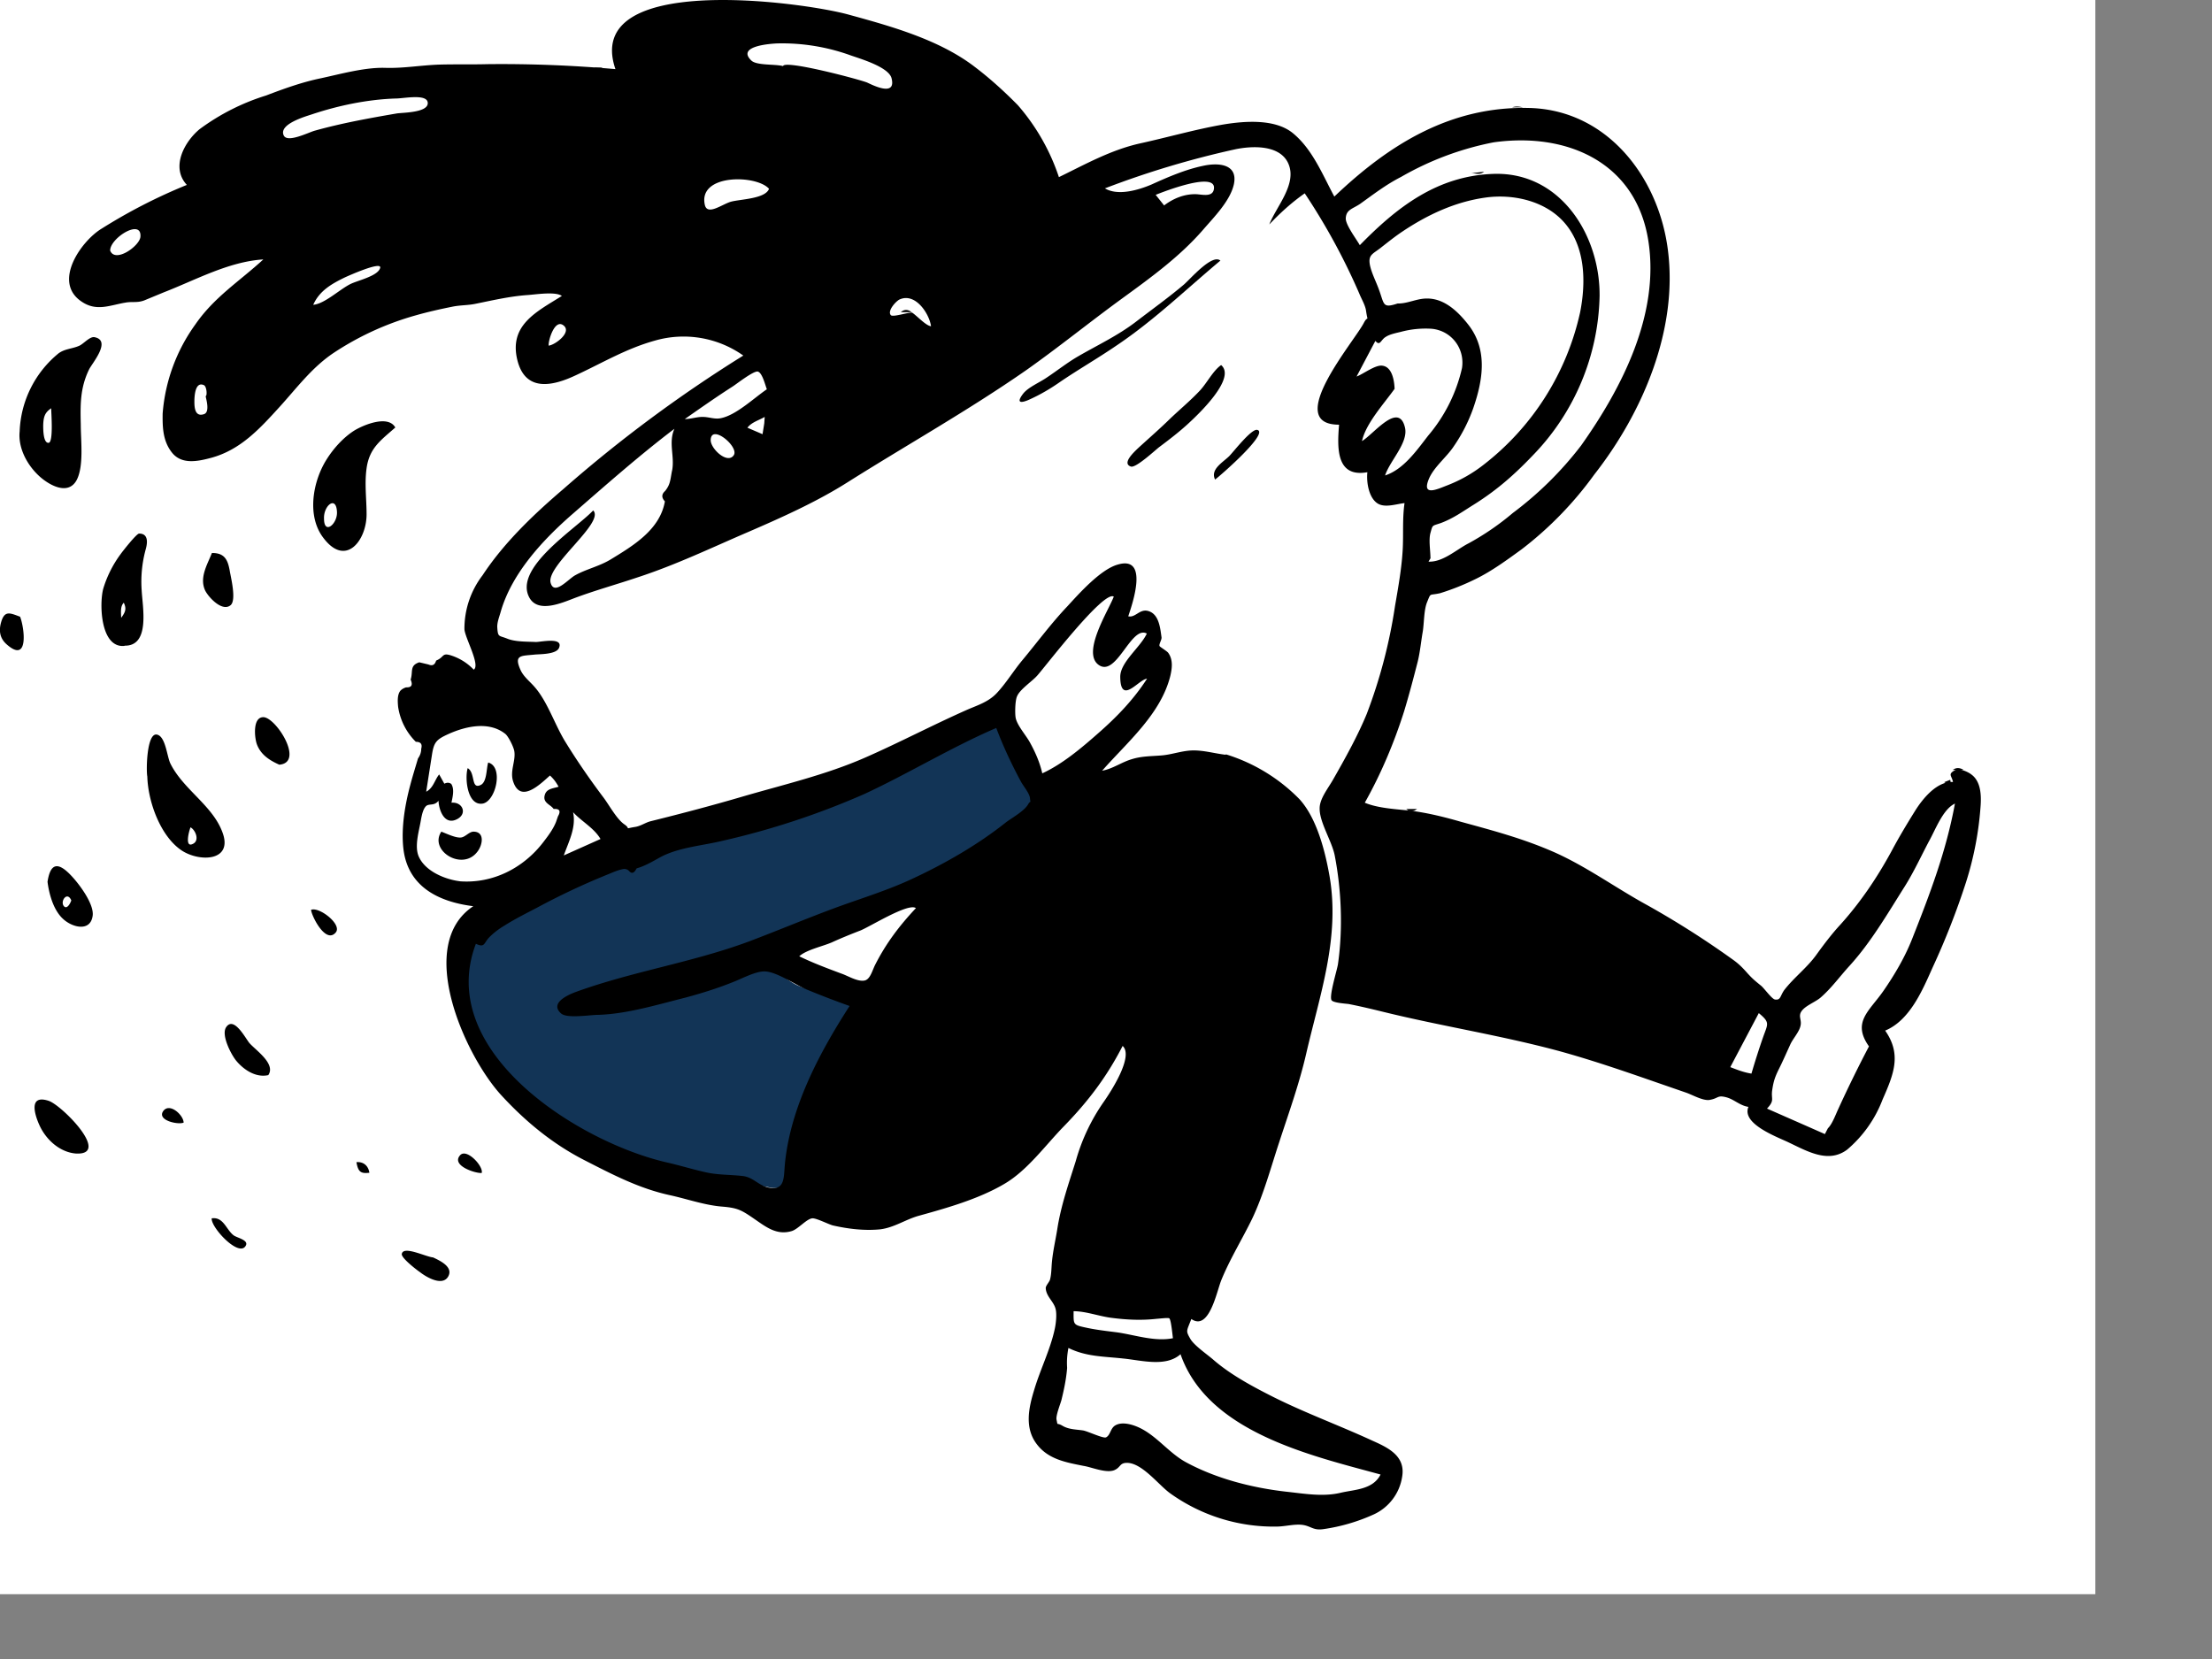 <svg xmlns="http://www.w3.org/2000/svg" viewBox="0 0 1024 768"><rect x="0" y="0" width="1024" height="768" fill="#808080" stroke="none"/><g fill="#FFFFFF00" fill-rule="evenodd"><path d="M-54-30H970v768H-54z"/><path d="M231.2 425.1c4.7-3.2 14.2-14.6 19.2-17.2 11.1-5.9 60.7-17.4 62.3-18 2.5-1 18.4-4.7 27.7-7 21.8-5.3 100-40 120.6-48.9 2.6 7 24.3 37.5 20.6 40.6a312.3 312.3 0 01-48.5 30.5c-11.5 6-23.6 11-36 15-13.9 4.6-23.4 9.5-37.3 14.2-13.7 4.6 2.6 19 9.7 22 7.8 3.3 20 5 28 8-14 22-26 48.7-28.4 75-.5 6.4-5.4 12.2-13.3 10.3-4-1-41.5-6-47.6-7.3-40.8-9.3-114-58-95.2-108 4.3 2 14.2-6.5 18.2-9.2z" fill="#123456"/><g fill="#000"><path d="M254 160c3-.3 11-6.3 6.8-9.4-4.1-3.1-7.1 7.3-6.8 9.4M95.2 183.4c.8-.2.5-4.5-.8-5.1-4-1.8-4.3 4.8-4.4 6.6 0 2.2-.4 8.5 4.5 6.8 2.7-1 1-6.7.7-8.3M329 203.7c-.1 4 7.8 11.4 10.7 7 2.5-3.9-10.5-14.7-10.7-7M51 116c2.3 5.9 13.5-2 14-6.3.8-8.8-14.1.5-14 6.3m94 25.1c5.2-.4 12.2-7.1 17.2-9.6 3.4-1.7 12.8-3.7 13.8-7.5.8-3.3-15 3.8-16.3 4.4-6.2 3-11.8 6.2-14.7 12.7m393.9-46c4.2-3.2 9.3-5.3 14.6-5.2 2.7 0 8.3 1.8 8.5-2.9.3-7.5-23.3 1.7-27 3.2l3.9 4.9M278 388.4c-3-5.1-8.6-8-12.7-12.4 1.5 7.1-2 13.5-4.3 20l17-7.6M810.8 497a349 349 0 015.4-16.9c2.2-6.2 3.3-6.7-2-11.1L801 494c3.1 1.2 6.4 2.5 9.8 3M356 87.4c-5.8-6.6-33-7-29.7 7.5 1.2 5 7.9-.3 12-1.5 4.2-1.2 16-1.3 17.7-6m-1 92.8c-.7-1.7-2.1-7.7-4.2-8.2-2-.4-10 5.9-11.6 6.9-7.5 4.8-14.9 10-22.2 15.1 2.8 0 5.4-1 8.2-1 3.3 0 5.7 1.3 8.9.5 7-1.6 15-9.3 20.9-13.3m7.5-149.6c.7-3 34.8 6 38.9 7.6 2.2 1 13.7 7 11.3-2.1-1.5-5.2-14.8-9-19-10.5a93.4 93.4 0 00-33.9-5.5c-2.2.1-19.2 1-12 7.9 2.4 2.4 11.1 1.6 14.7 2.6m7.5 412.1c6.4 3.1 12.8 5.5 19.5 8 3 1 7.5 3.9 10.8 3.2 2.6-.6 3.5-4.7 4.9-7.4 5.1-10 11.2-18 18.8-26.1-3.5-2.6-21.4 8.7-25.8 10.4-4.4 1.7-8.6 3.4-13 5.4-4 1.8-12 3.5-15.2 6.5M482.5 358c9.2-4.2 18-11.6 25.6-18.3 8.7-7.6 16.5-15.6 22.9-25.5-3.8.2-12.3 12.6-12.4-.9 0-6.8 9.3-13.6 12.3-20-7.3-4-14 20.4-22.3 14.5-8-5.7 4.7-25.4 7-31.6-4.6-3.1-31.4 32-35.3 36.4-2.4 2.8-8.2 6.5-9.5 9.8-.9 2-1 8.1-.6 10 .8 3.7 5 8.2 6.8 11.7 2.4 4.4 4.4 9 5.5 13.9m382.7 126.4c-8-11.3.2-16.3 6.7-25.7 5.2-7.5 10-15.7 13.3-24.1 8.3-21 15.7-40.4 19.8-62.6-5.6 2.6-9.1 12.3-12 17.4-3.7 7-7 14.2-11.2 20.9-7.9 12.5-15.6 25.8-25.5 36.7-4.6 5-8.4 10.4-13.6 14.9-2.4 2-7 3.7-8.7 6.2-1.7 2.4.2 4-.5 6.8-.6 2.9-3.6 6-4.8 8.8-1.7 3.7-3.3 7.4-5.1 11-2 4-2.6 6-3.2 10-.6 4.2 1.3 4.6-2.4 8.5l20 8.8 6.8 3 1.4-2.7c1.9-1.8 3.5-6.1 4.6-8.5a596 596 0 0114.4-29.4m-644.9-47.5c-19 50 47.7 92 88.7 101.3 5.7 1.3 11.2 3 16.9 4.3 6.1 1.5 11.6 1.2 17.8 1.9 4.9.5 7.2 4.2 11.8 5.3 7.7 1.7 7.3-4 7.8-10.3 2.4-26.3 15.8-51.7 30-73.7-6.5-2.3-13-4.8-19.3-7.4-5.5-2.1-14-8.3-19.8-8.6-4.4-.2-11 3.5-15.3 5.1-7 2.8-14.1 5-21.5 7-12.8 3.2-27.1 7.6-40.4 8-3.9 0-14.4 1.8-17.2-.6-5.2-4.5 2-8.2 6.5-9.9 26.3-9.6 54.1-13.7 80.5-23.5 13.5-5.1 27-10.8 40.6-15.8 11.8-4.3 24-8 35.4-13.4 15-7 30.1-15.7 43-26 2.7-2 8.1-5 10-8 1.5-2.7 1.3 0 1-3.2-.3-2.3-3-5.4-4.2-7.6-4.3-8-8.2-16.3-11.4-24.8-20.7 8.9-40.5 21-60.9 30.5a362 362 0 01-65.7 21.7c-9.4 2.3-20.1 3-28.7 7.5-3.6 2-7.3 4.2-11.2 5.3-1.1 2.2-2.2 2.6-3.4 1.3a3 3 0 00-2.7-1c-2.4.4-4.8 1.5-7 2.4a327.4 327.4 0 00-33 15.5c-5 2.6-10.2 5.2-15.1 8.3a35 35 0 00-7 5.4c-2.6 2.7-2 5-6.2 3M647 140.5c4.8.1 9.1-2.5 14.1-2.3 7.9.2 14.1 6.3 18.7 12.2 9 11.6 6.7 25.6 2.2 38.6a75.2 75.2 0 01-9 17.6c-3.2 4.9-9 9.4-11.4 14.8-3.8 8.8 3.9 5 8.6 3.2a65 65 0 0016.4-9.3 122.5 122.5 0 0044.9-70.8c2.7-13.8 2.5-30-7.1-41.2-8.8-10.3-24-13.7-37-11.8-14 2-26.7 8-38.2 15.7-3.3 2.2-6.3 4.6-9.5 7.1-4 3.3-6.5 3.4-5.5 8.5.8 3.8 2.9 7.7 4.2 11.4 2.5 6.8 1.6 8.6 8.6 6.3m15.3 117.8l-1 1.7c6.7.3 12.9-5.6 18.6-8.5a122 122 0 0020.4-14 162 162 0 0031.6-31.2c19-26.8 36.4-60.7 31.2-94.6-5.6-36.5-37.6-50.6-71.7-45.8a139 139 0 00-42.8 16c-6.9 3.5-12.7 8-19 12.5-3.4 2.3-6.4 2.6-6.6 6.6-.2 3 5 9.8 6.5 12.5 17.2-17.6 35.8-32.1 61.8-33 31-1.1 49.4 28.3 49.2 56.4a109 109 0 01-31 74c-8.6 9-16.8 16.2-27.4 22.8-5.3 3.3-9.2 6.2-15 8.4-4.3 1.5-3.8.7-4.9 4.6-.9 3.3 0 8.2 0 11.6M494 633.3c-.4 5-1.4 9.8-2.6 14.7-.4 1.7-2.7 7.2-2.3 9.2.7 3.2-.2 1.1 2.7 2.8 3 1.8 6.4 1.7 9.6 2.2 2 .3 9.3 3.8 10.6 3.2 2.1-1 2-4.3 4.4-5.6 3.2-1.8 8-.3 11 1.1 8.1 3.8 13.7 11.7 21.6 16 14 7.6 30.5 11.8 46 13.6 8.5.9 17.1 2.5 25.4.6 6.6-1.6 15.1-1.4 18.7-8.5-31.7-8.7-80-19.4-92.6-55.7-6.8 6.1-18.2 2.8-26.5 2-9-1-17.1-.8-25.4-4.9-.6 3.2-.8 6-.6 9.2M213.2 408c15 1 29-6.1 38.2-18 2.3-3 4.6-6 6-9.5l.9-2.6c1.4-2.4.8-3.6-2-3.4-1.4-2.1-5.2-2.8-4.1-6.5.8-2.9 3.8-3 6.4-3.8-1.3-2.2-2-3.3-4-5.2-4.8 4.3-13.6 12.9-17 2.9-1.7-4.9 1.2-9.5.5-14.1-.3-2-2.7-6.8-4.1-8-7.6-6.1-18.4-3.6-26.4 0-5.5 2.5-6.7 3.7-7.6 9.4l-2.7 17.3c3.3-1.7 3.9-5.4 6-8l2.4 4.3c1.2-.6 2.2-.6 3.2.1 1.6 2.5.6 6.1.1 8.7 5.3-.5 7.6 5.4 2.2 7.8-5.5 2.5-8-4.3-8.2-8.7-2 2.5-4.2 1.2-5.7 2.4-1.4 1.3-2 4-2.5 6.8-.8 4.8-3 11.7-1 16.5 3 7 12.4 10.8 19.4 11.6m432.4-228c-5 7-13.3 16-15.1 24.2 5.4-3.2 17-18.5 19.9-6.3 1.7 7-7 15.4-9.2 22.2 8.6-2.8 14.7-11.7 20-18.5a73.4 73.4 0 0015.6-31.2c1.4-9-4.8-17.3-14-18.2a44 44 0 00-14.2 1.4c-2 .5-5.2 1.1-7 2.3-2.4 1.3-2.7 4.6-4.9 1.9l-8.7 16.5c2.9-1 8.8-5.6 12-5 4.6.6 5.5 7.3 5.6 10.8M183.3 45.6c-13 .4-26.5 3.2-38.8 7.3-3 1-15.8 4.6-13.1 9.9 1.8 3.4 11.4-1.5 14.3-2.3 12.5-3.5 25.3-5.8 38.1-8 3.1-.4 13.6-.4 14.2-4.4.6-5-11-2.5-14.7-2.5m352.3 564.9c-7 .8-13.8.5-20.8-.4-5.9-.7-12-3.1-17.8-3.1 0 6.3-.4 6.3 6.2 7.7 4.7 1 9.4 1.5 14 2.1 8.3 1.2 17.4 4.4 25.8 2.7-.2-1-.8-8.4-1.7-9.2-.5-.4-5 .2-5.7.2M422.2 144.7c2 1.2 6.5 6.2 8.8 6.3-.8-5.8-7.3-15.8-14.7-12.3-1.8 1-5.6 5.3-3.9 7.2 1 1 7.4-1.2 9.8-1.2M353.8 196l.2-3c-2.7 1.6-6 2.4-8 5l7 3 .8-5m213.7 153.2a81 81 0 0134 20.7c8.1 8.8 12 24.3 14 35.8 4.9 28.6-4.6 55-10.9 82.4-3.2 13.8-8 27.1-12.4 40.6-3.9 11.8-7.2 24.2-12.5 35.4-4.6 9.5-10.4 18.8-14.4 28.7-2.1 5.3-5.6 23.5-13.8 17.8-2.2 5.8-2.7 5.3-.4 9.3 1.8 3 7.6 7 10.4 9.4 7.3 6.4 16.6 11.6 25.2 16 15.8 8.2 32.8 14.3 49 21.8 7.2 3.2 15 7.1 13.4 16.5a23 23 0 01-13 17.4 85.7 85.7 0 01-23.6 6.9c-4.4.6-5.4-1.2-9-1.9-3.9-.7-8.5.7-12.6.7a82.3 82.3 0 01-49.2-15.4c-5.3-3.8-13-14.1-20-14.1-3.5 0-2.8 2.1-5.9 3.4-3.8 1.5-10.4-1.4-14.2-2-8-1.6-16.3-3-21.6-10-5.8-7.5-3.8-16.8-1.3-25 2.8-9.5 7.6-19 9.6-28.5.5-2.3 1-6.6.4-9-.8-3.6-4.4-5.8-4.6-9.8 0-1.2 1.7-2.8 2-4 .7-2.7.6-5.6.9-8.4.5-5 1.6-9.7 2.4-14.6 1.7-11.1 5.2-21 8.6-31.8a90 90 0 0112.8-27.2c3.3-4.7 14.2-21.3 8.9-26.1-7.4 14.4-16 25.7-27.2 37.2-8.6 8.8-17 20.6-27.8 26.8-11.8 6.9-26.3 11-39.3 14.6-6.2 1.7-11.4 5.5-18 6.3-7.3.7-14.7-.2-21.8-1.8-2-.5-7.8-3.5-9.6-3.3-2.7.3-6.5 5-9.5 5.9-7 2.1-12-2-17.4-5.7-5.8-4-7.6-5-14.4-5.6-8.3-.6-16.3-3.5-24.5-5.3-14.3-3.1-26.5-9.5-39.6-16.2-14.9-7.6-27.7-18.2-39-30.6-16.5-18.4-39.5-69.1-12.5-87-16-2-30.5-9-32.4-27-1-9.5.8-20 3.2-29 1.1-4.2 2.4-8.3 3.6-12.4 1-1.4 1.5-2.9 1.5-4.5.6-2.2-.3-3.2-2.5-3.2a28.8 28.8 0 01-8.2-16.2c-.2-2.2-.5-5.6 1.1-7.5.7-.7 1.6-1.2 2.6-1.5 2.5.1 3.2-1 2.1-3.6 1.2-3.7-.6-6.5 4-8l4.2 1c1.9.8 3 .2 3.6-1.8 4.2-1.7 2.3-4.1 8-2a25 25 0 019.4 6.2c3.2-2-4-14.6-4.3-18.7a40.7 40.7 0 018.4-25c10-15.2 23.8-28.3 37.5-40a631 631 0 0183.2-61.7 47.9 47.9 0 00-41-6.9c-13.3 3.7-24.2 10.3-36.5 16-11.4 5.4-23.5 7.5-27.1-7-4-16.3 9-22.4 20.6-29.7-3-2.2-12.5-.6-16.1-.4-8.1.6-15.8 2.4-23.7 4-3.7.8-7.2.6-11 1.4-5.5 1.1-11.3 2.4-16.9 4a134.4 134.4 0 00-38 17.4c-10 6.7-17 16.2-25 25-9.1 10-18 19.8-31.5 23.5-6.3 1.7-13.8 3.3-18.3-2.4-4.2-5.3-4.4-11.6-4.3-18.1a81 81 0 0115.2-41.3c8.7-12.6 20.4-19.9 31.4-30-16 1-31.3 9.5-46 15.2l-9.2 3.8c-3.3 1.2-5.5.4-8.7 1-7.2 1.2-13.4 4.3-20.4-.6-13.3-9.1 0-27.8 9.2-33.5 12.7-8 25.7-14.7 39.7-20.4-7.6-8.2-1.1-20 5.9-25.8a103 103 0 0130.8-15.6c8.4-3.2 16.7-6.2 25.5-8 9.2-2 20-5 29.3-4.8 8.8.3 16.6-1.2 25.5-1.5 7.4-.2 14.8 0 22.2-.2a599 599 0 0159.2 2.3C269.5-13 371 .8 392.6 6.7c19.7 5.4 42.2 11.6 58.7 24.3 7 5.3 13.7 11.4 19.9 17.7a97.5 97.5 0 0119 33.3c12.3-6 24.1-12.6 37.5-15.6 12.8-2.8 26-6.6 38.8-8.8 9.8-1.6 24-2.7 32.2 4.2 9 7.5 13.6 19.2 19 29.2 25.6-24.4 54.2-42.1 90.8-41 35.7 1.2 59.3 32.1 63.6 65.6 4.8 36.9-11.6 75.4-34 104a165.7 165.7 0 01-33.7 34.7c-6.6 4.8-13.7 10-21 13.6a112.3 112.3 0 01-16.7 6.7c-5.2 1.2-4.2-.4-6 4-1.6 3.7-1.4 10-2.1 14-.8 4.6-1.2 9.2-2.3 13.7-2 7.8-4 15.4-6.3 23-4.6 14.5-10.7 29-18.2 42.3 6.4 2.7 15.3 3 22 3.8 7.4 1 14.8 2.8 22.4 5 15.3 4.2 29 7.8 43.5 14.2 15 6.7 28.5 16.6 43 24.5a416.3 416.3 0 0139.3 25c3 2.1 4.8 4 7.1 6.6 2.4 2.6 3.2 3.2 6 5.5 1.4 1 5.1 6.3 6.6 6.5 2.7.4 2.3-1.6 4.3-4.4 4.4-5.7 10.4-10.2 14.7-16.1 3.6-5 7.4-10 11.2-14.1 9.3-10.3 17-21.7 23.7-34 3.4-6.4 7-12.4 10.8-18.5 3.7-6 10.3-14 17.7-13.6-.6-3-2.5-3.5.8-5.4 2-1.2 6.2.7 7.8 2 4.3 3.2 4.5 9.5 4.2 14.2a151 151 0 01-6.8 35.7 351 351 0 01-15.4 39.3c-4.7 10.5-10.5 24.5-22 29.3 7.7 11 4 20.1-1.2 31.9a56.9 56.9 0 01-16.4 23.2c-8.6 6.4-18 1-27-3.3-5.4-2.6-22-8.6-18.7-16.5-4.1-.6-6.7-3.6-10.5-4.5-4-1-3.3.6-7.6 1.3-3.2.4-8-2.5-11.1-3.5l-15.3-5.3c-14.4-5-28.5-9.8-43-13.8-27-7.3-54.3-11.5-81.2-18.1-5.3-1.3-10.7-2.6-16.3-3.7-1.2-.2-7.2-.5-8-1.8-1.2-2.1 2.7-14.3 3-16.8 2.3-16.2 1.6-34-1.5-50.1-1.3-6.7-7.1-15.4-7-21.9 0-4.4 3.8-9.1 6.1-13.1 5.6-9.8 11.5-20.4 15.7-30.6a239 239 0 0013.1-50c1.5-8.7 3.2-18.1 3.6-27 .3-6.7-.2-13.7.8-20.6-3.8.4-9 2.3-12.4.2-4.2-2.6-5.3-10-4.8-14.5-14.5 2.6-14-11.2-13.1-22-26.2 0 7.3-38.8 11.5-47.2 2-3.8 1.9.5 1-5.4-.3-2.6-2.1-5.5-3.1-8A295 295 0 00604 89.5c-6 4.2-11.4 9.1-16.4 14.4 3.2-8.3 13-18.7 8.8-28.2-3.9-8.8-16.8-8.2-24.5-6.6a421.1 421.1 0 00-60.4 18.1c6 3.6 15.5.8 21.6-1.8 7.5-3.4 15.6-6.9 23.7-8.6 7.1-1.6 16.4-1 14.4 8.5-1.7 7.7-9.2 15.2-14.2 21-11 12.7-24.8 22.6-38.4 32.5-14.5 10.6-28.6 22-43.3 32.4-26.7 18.6-55.4 34.7-83 52.1-14.2 9-30.5 16.3-46 23-17 7.3-33.4 15.2-51.2 21-9.8 3.3-19.6 6-29.2 9.6-6 2.3-16.6 6.9-20.7 0-8-13.8 21.3-32 29.4-40.6 5.6 5.5-21.9 25.6-19.7 33.5 1.7 6.1 8.2-1.8 11.4-3.5 5-2.8 11-4.1 16.2-7.2 10.5-6.4 23-13.8 25.3-27-1.6-1.7-1.6-3.3.1-4.8.8-1 1.4-2 1.8-3 .8-2 1-4.7 1.5-6.8 1.1-6.5-1.8-12.6 1-19-16.2 12.3-31.8 26.1-47.1 39.4-13.8 12-28.2 27.5-33.3 45.3-.6 2.2-1.7 4.8-1.6 7.2.3 4.7.7 3.7 4.5 5.2 3.8 1.6 9.4 1.4 13.4 1.6 2.4 0 12.8-2.4 10.7 2.7-1.2 3-8.4 2.9-11 3.1-6.5.7-10 0-6.9 7 1.4 3.2 4.2 5.3 6.4 7.8 6 6.7 9.3 17.1 14.1 25.1 5.5 9 11.5 17.7 17.9 26.2 2.6 3.4 6.1 10 9.7 12.5 3.4 2.3-.6 2.1 5.1 1.2 2.5-.4 4.7-2 7-2.6 14.1-3.5 28.6-7.3 43.2-11.6 18.6-5.4 38.2-10 56-17.8 16-7 31.7-15.3 47.8-22.4 4.7-2 9.4-3.5 13.1-7.3 4.4-4.6 8-10.6 12.1-15.5 7-8.4 13.3-17 20.8-24.9 5.5-6 15.3-17 23.2-19.3 14.8-4.5 6.9 18.2 5 23.9 3.4.8 5.3-3.7 9.4-2.4 4.9 1.5 5.4 8 6 12.1.2 1.1-1.3 3.2-.9 4.1.2.4 3.4 2.3 4 3.1 2.3 3.2 1.8 7.1 1 10.6-4.4 17.8-20 30.8-31.6 44 5.2-1 9-4 13.9-5.4 4.5-1.4 9-1.3 13.7-1.7 4.8-.4 9.4-2.2 14.3-2.3 5.2-.1 10.1 1.4 15.3 2"/><path d="M23.7 189c-2.8 1.9-3.6 3.7-3.7 8 0 1.7 0 8.2 2.5 8 2.3-.2 1.2-13.8 1.2-16M9.1 199.7a49 49 0 0118.1-36.2c3-2.1 6.2-2 9.4-3.4 2-.8 5-4.5 7.2-4 8 1.6-1.3 12.2-2.6 15-4.2 8.7-4 16.4-3.8 25.7 0 7.2 1.5 19.2-2 25.6-3.9 6.9-12.2 2.4-16.8-1.6-5.9-5.2-10.3-13.3-9.5-21.1M150 240.1c0 7.7 6.2 2.5 6-3-.3-8-6.3-3-6 3m33-42.2c-6.8 6-12 9.5-13.3 18.9-1 7.1 0 14.2 0 21.3 0 12-9.6 24.7-20 10.9-7.7-10-5-25.8 1.3-36 3.2-5.2 7.9-10.5 13.2-13.8 4-2.4 15.4-7.3 18.8-1.3M88.2 383c-.8 1.9-2.7 9.5 1 7.7 3.4-1.5 1.3-6.5-1-7.7m-20-23.5c-.6-2.8-.3-20.8 4.6-19.4 3.9 1 4.5 10.2 6.1 13.4 5.9 11.9 19.4 19.3 24 31.6 5.3 13.7-10.5 14.1-18.8 8.6-9.9-6.6-15.6-22.7-15.9-34.2M56.1 286c2.2-2.9 2.4-4.4 1.2-7-1.6 1.7-1.3 4.1-1.2 7m1.6 13c-11.2 1.2-11.8-19.4-9.9-26.5a52.5 52.5 0 018.2-16.2c.7-1 7.2-9.3 8.4-9.3 4.9 0 3.6 5.4 3 7.5a56.6 56.6 0 00-1.8 19c.4 7.6 4 25.7-8 25.4M565 120.6c-16 13.4-31.1 28-48.5 39.6-8.5 5.8-17.4 10.9-25.9 16.7-4.3 3-8.7 5.6-13.5 7.8-4.2 2-7 2.2-3.5-2.4 2.3-3 7.6-5.2 10.8-7.4 5-3.3 9.6-7 14.8-10 9-5.2 18.2-9.5 26.6-15.9 7.4-5.7 15.1-11.2 22.3-17.3 3-2.6 13.2-14.5 16.9-11m.3 48.3c7.2 6.1-10.8 23-14.9 26.8-4.3 4-9 7.6-13.8 11.2-1.6 1.2-10.6 9.6-13 9-4.5-1.4 1.5-6.8 3-8.3 5-4.6 10.1-9 15-13.8 4.4-4.2 9.2-8.2 13.4-12.6 3.5-3.5 6.4-9.6 10.3-12.3M33 416.8c-1.9-4.4-5.2.4-3.5 2.6 1.6 2 3.3-1.8 3.5-2.6m-11-8.6c1-6.4 3.3-10 9.3-4.5 4.1 3.7 12.4 14.4 11.6 20.2-1 7.6-9.4 5.5-13.7 1.5-4.5-4.1-6.5-11.6-7.2-17.2M35.1 534c-7.3-.6-13.6-6.2-16.7-12.8-2.6-5.6-5.1-14.6 4.1-11.6 6 1.9 29.2 25.3 12.6 24.4m89.1-36.3c-5.7 1.3-11.3-2.4-14.8-6.6-2.2-2.6-7.2-11.9-4.7-15.6 3.6-5.3 9 5.3 10.8 7.4 2.9 3.3 12.3 9.6 8.7 14.8m5.1-143.7c-4.5-2-8.6-4.6-10.4-9.5-1.1-3.1-2-12.5 3-12.5 5.8 0 19.2 21 7.4 22M98 256c6-.1 7.4 3.2 8.3 7.9.5 3.2 3.3 14 .4 16.3-4 3.2-10.5-4.1-11.8-7-2.6-5.9 1-11.7 3.2-17.2m102.4 326.1c2.9 1.4 9.5 4.3 7 8.8-2.7 4.8-10.3.2-13.1-2-1.2-.8-8.7-6.5-8.4-8.4.7-4 11 1.3 14.5 1.6M9.3 285.5c2 5 4.2 22-6.2 12.8-3.2-2.8-3.7-6.3-2.6-10.2 1.6-5.6 4-4.4 8.8-2.6M562.5 222c-2.3-4.7 3.4-7.8 6.5-10.8 2-2 10.3-12.8 13-12.2 5.7 1.3-16.7 20.9-19.5 23M98 564c5.5-.8 6.7 5.3 10.2 7.9 1.5 1.1 6.7 2.1 5.7 4.5-2.8 6.3-16.2-8-15.9-12.3m46-142.9c3.7-1.6 14.6 6.8 11.4 10.5-4.6 5.4-11.1-7.5-11.4-10.5M223 543c-2.8.3-14.3-3.4-10-8.2 3-3.4 10.9 5.1 10 8.2M85 519.7c-2.7 1.1-12.5-1.1-9.4-5.4 3-4 9.4 2 9.4 5.4m80 18.3c3.2-.3 5.5 1.6 6 4.9-4 .5-5.2-.4-6-4.9M577 68.5h4-4M556 347h-6 6m346.8 14c.6 2.2-.3 2.6-2.8 1.1l2.8-1.1M846 535.5h3-3m-190-161c-1.7 1.3-3.3 1.5-5 0h5M618.6 204l-.2 5 .2-5M705 49.7h-5c1.7-.6 3.3-.4 5 0M216 29.4l-5 .2 5-.2m41 .3l-4-.4 4 .4m22 1.6c-1.3.5-2.7.7-4 0h4M160 34l-5 1 5-1m459.6 407l-.2 3 .2-3M909 356.4h-5c1.7-1.2 3.3-1 5 0m-342-7.1l-4-.6 4 .6M201 582l-5-1 5 1zm336.5-287v-3 3M221 29.7l-3-.4 3 .4M385 5l-3-1 3 1m119 674.4l2 .2-2-.2M45 142.5h3-3M189 46h-7 7m350 564h-4 4M681 80.2l6-.7c-2 1.7-4 .6-6 .7M528 610.6l-3-.2 3 .2M493.4 628l.2 5-.2-5M646 141.6l4-.4c-1.2 1-2.6.4-4 .4m-437 266l4 .8-4-.8m208-263.1c1.7-1.4 3.3-1.3 5 0h-5M354.4 195l.2-2-.2 2M204.3 385c2.2.8 6.6 3 9.1 2.7 2-.2 3.8-2.7 5.8-2.7 5.3 0 4.3 6.2 1.7 9.4-7 9-22.4-.7-16.6-9.4m21.7-32c7.2 1.9 3.6 17.8-2.5 19-7.2 1.2-8.4-11.8-7-16.4 3.7 2.1 1.4 10 6 7.8 3-1.4 2.6-7.7 3.5-10.4"/></g></g></svg>
